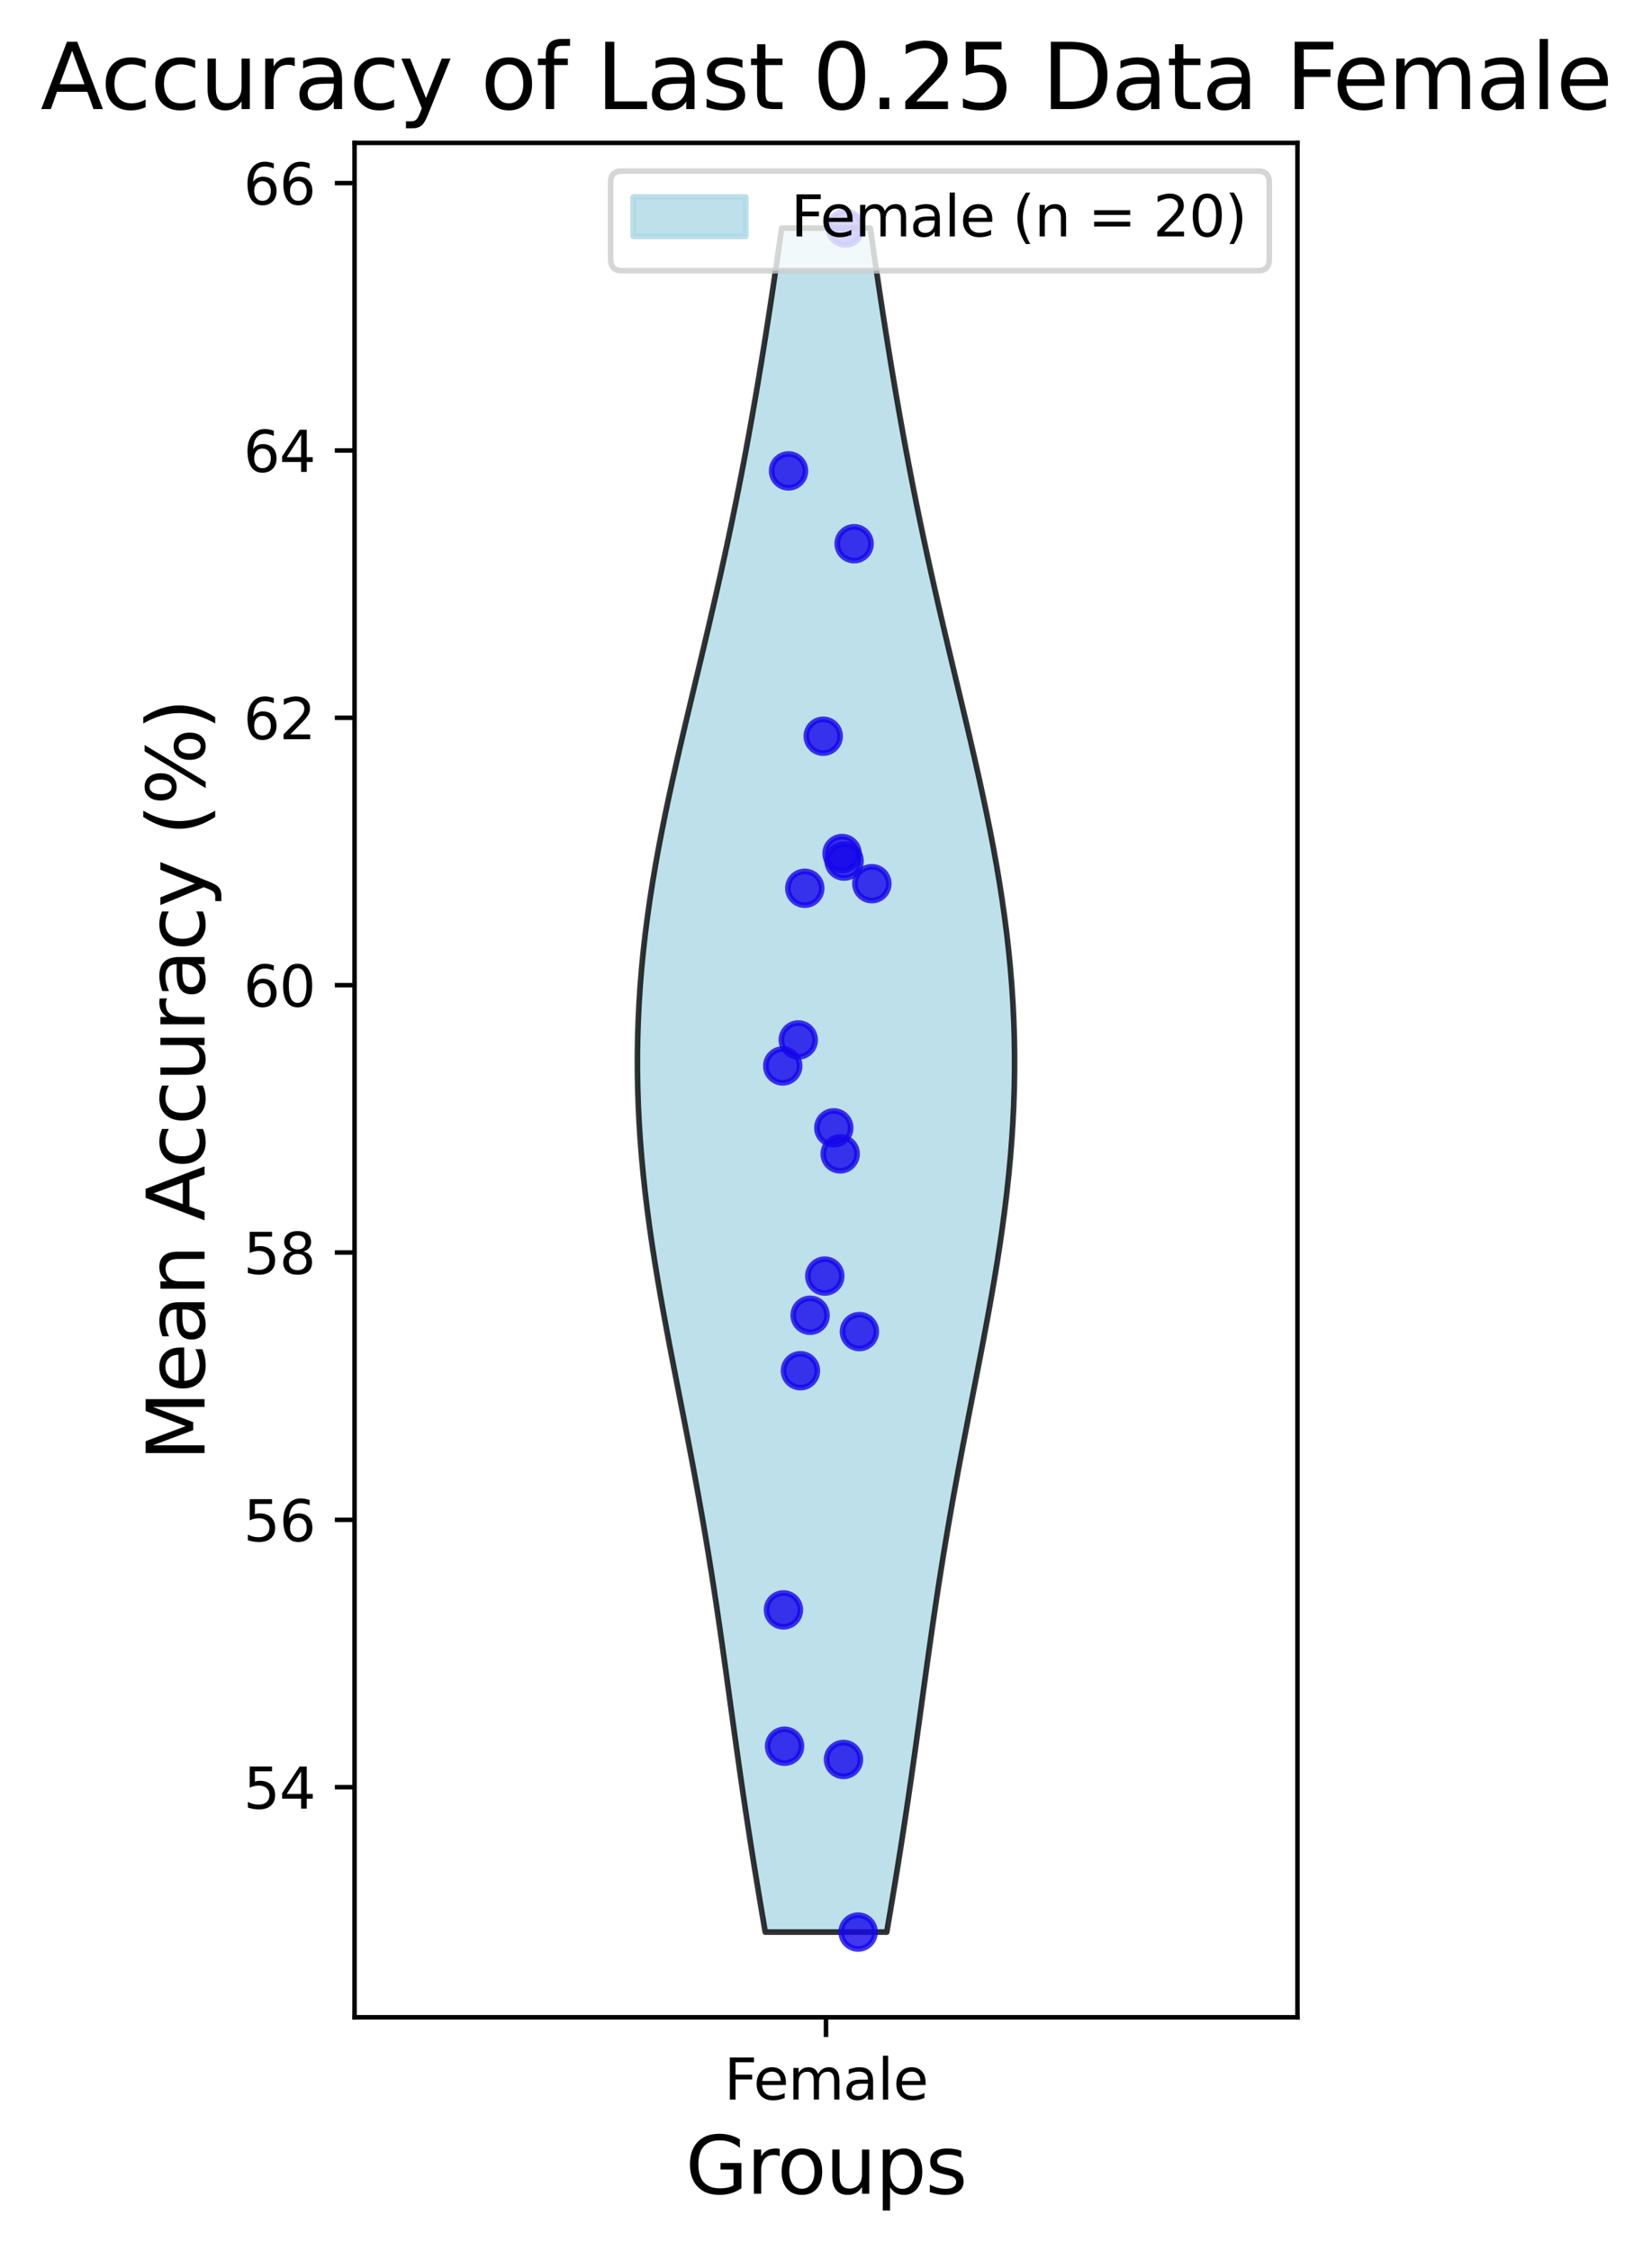 <?xml version="1.0" encoding="utf-8" standalone="no"?>
<!DOCTYPE svg PUBLIC "-//W3C//DTD SVG 1.1//EN"
  "http://www.w3.org/Graphics/SVG/1.1/DTD/svg11.dtd">
<svg xmlns:xlink="http://www.w3.org/1999/xlink" width="293.3pt" height="399.425pt" viewBox="0 0 293.3 399.425" xmlns="http://www.w3.org/2000/svg" version="1.1">
 <defs>
  <style type="text/css">*{stroke-linejoin: round; stroke-linecap: butt}</style>
 </defs>
 <g id="figure_1">
  <g id="patch_1">
   <path d="M 0 399.425 
L 293.3 399.425 
L 293.3 0 
L 0 0 
z
" style="fill: #ffffff"/>
  </g>
  <g id="axes_1">
   <g id="patch_2">
    <path d="M 62.95 357.998 
L 230.35 357.998 
L 230.35 25.358 
L 62.95 25.358 
z
" style="fill: #ffffff"/>
   </g>
   <g id="PolyCollection_1">
    <defs>
     <path id="m35f8112492" d="M 157.438 -56.547 
L 135.862 -56.547 
L 135.342 -59.602 
L 134.828 -62.657 
L 134.322 -65.711 
L 133.825 -68.766 
L 133.339 -71.82 
L 132.863 -74.875 
L 132.398 -77.929 
L 131.943 -80.984 
L 131.497 -84.038 
L 131.06 -87.093 
L 130.63 -90.147 
L 130.205 -93.202 
L 129.783 -96.257 
L 129.362 -99.311 
L 128.94 -102.366 
L 128.514 -105.42 
L 128.081 -108.475 
L 127.641 -111.529 
L 127.189 -114.584 
L 126.726 -117.638 
L 126.248 -120.693 
L 125.756 -123.748 
L 125.249 -126.802 
L 124.726 -129.857 
L 124.187 -132.911 
L 123.634 -135.966 
L 123.068 -139.02 
L 122.49 -142.075 
L 121.903 -145.129 
L 121.31 -148.184 
L 120.712 -151.238 
L 120.114 -154.293 
L 119.52 -157.347 
L 118.931 -160.402 
L 118.353 -163.457 
L 117.789 -166.511 
L 117.243 -169.566 
L 116.718 -172.62 
L 116.218 -175.675 
L 115.746 -178.729 
L 115.306 -181.784 
L 114.9 -184.838 
L 114.532 -187.893 
L 114.203 -190.947 
L 113.916 -194.002 
L 113.674 -197.057 
L 113.476 -200.111 
L 113.326 -203.166 
L 113.225 -206.22 
L 113.172 -209.275 
L 113.17 -212.329 
L 113.218 -215.384 
L 113.317 -218.438 
L 113.467 -221.493 
L 113.667 -224.548 
L 113.916 -227.602 
L 114.215 -230.657 
L 114.56 -233.711 
L 114.952 -236.766 
L 115.387 -239.82 
L 115.865 -242.875 
L 116.381 -245.929 
L 116.934 -248.984 
L 117.521 -252.038 
L 118.138 -255.093 
L 118.782 -258.147 
L 119.449 -261.202 
L 120.136 -264.257 
L 120.839 -267.311 
L 121.554 -270.366 
L 122.278 -273.42 
L 123.006 -276.475 
L 123.737 -279.529 
L 124.467 -282.584 
L 125.192 -285.638 
L 125.911 -288.693 
L 126.62 -291.748 
L 127.319 -294.802 
L 128.005 -297.857 
L 128.677 -300.911 
L 129.334 -303.966 
L 129.976 -307.02 
L 130.602 -310.075 
L 131.212 -313.129 
L 131.806 -316.184 
L 132.384 -319.238 
L 132.948 -322.293 
L 133.497 -325.348 
L 134.032 -328.402 
L 134.555 -331.457 
L 135.064 -334.511 
L 135.563 -337.566 
L 136.05 -340.62 
L 136.527 -343.675 
L 136.994 -346.729 
L 137.452 -349.784 
L 137.901 -352.838 
L 138.341 -355.893 
L 138.772 -358.947 
L 154.528 -358.947 
L 154.528 -358.947 
L 154.959 -355.893 
L 155.399 -352.838 
L 155.848 -349.784 
L 156.306 -346.729 
L 156.773 -343.675 
L 157.25 -340.62 
L 157.737 -337.566 
L 158.236 -334.511 
L 158.745 -331.457 
L 159.268 -328.402 
L 159.803 -325.348 
L 160.352 -322.293 
L 160.916 -319.238 
L 161.494 -316.184 
L 162.088 -313.129 
L 162.698 -310.075 
L 163.324 -307.02 
L 163.966 -303.966 
L 164.623 -300.911 
L 165.295 -297.857 
L 165.981 -294.802 
L 166.68 -291.748 
L 167.389 -288.693 
L 168.108 -285.638 
L 168.833 -282.584 
L 169.563 -279.529 
L 170.294 -276.475 
L 171.022 -273.42 
L 171.746 -270.366 
L 172.461 -267.311 
L 173.164 -264.257 
L 173.851 -261.202 
L 174.518 -258.147 
L 175.162 -255.093 
L 175.779 -252.038 
L 176.366 -248.984 
L 176.919 -245.929 
L 177.435 -242.875 
L 177.913 -239.82 
L 178.348 -236.766 
L 178.74 -233.711 
L 179.085 -230.657 
L 179.384 -227.602 
L 179.633 -224.548 
L 179.833 -221.493 
L 179.983 -218.438 
L 180.082 -215.384 
L 180.13 -212.329 
L 180.128 -209.275 
L 180.075 -206.22 
L 179.974 -203.166 
L 179.824 -200.111 
L 179.626 -197.057 
L 179.384 -194.002 
L 179.097 -190.947 
L 178.768 -187.893 
L 178.4 -184.838 
L 177.994 -181.784 
L 177.554 -178.729 
L 177.082 -175.675 
L 176.582 -172.62 
L 176.057 -169.566 
L 175.511 -166.511 
L 174.947 -163.457 
L 174.369 -160.402 
L 173.78 -157.347 
L 173.186 -154.293 
L 172.588 -151.238 
L 171.99 -148.184 
L 171.397 -145.129 
L 170.81 -142.075 
L 170.232 -139.02 
L 169.666 -135.966 
L 169.113 -132.911 
L 168.574 -129.857 
L 168.051 -126.802 
L 167.544 -123.748 
L 167.052 -120.693 
L 166.574 -117.638 
L 166.111 -114.584 
L 165.659 -111.529 
L 165.219 -108.475 
L 164.786 -105.42 
L 164.36 -102.366 
L 163.938 -99.311 
L 163.517 -96.257 
L 163.095 -93.202 
L 162.67 -90.147 
L 162.24 -87.093 
L 161.803 -84.038 
L 161.357 -80.984 
L 160.902 -77.929 
L 160.437 -74.875 
L 159.961 -71.82 
L 159.475 -68.766 
L 158.978 -65.711 
L 158.472 -62.657 
L 157.958 -59.602 
L 157.438 -56.547 
z
" style="stroke: #000000; stroke-opacity: 0.8"/>
    </defs>
    <g clip-path="url(#p0085c5166b)">
     <use xlink:href="#m35f8112492" x="0" y="399.425" style="fill: #add8e6; fill-opacity: 0.8; stroke: #000000; stroke-opacity: 0.8"/>
    </g>
   </g>
   <g id="matplotlib.axis_1">
    <g id="xtick_1">
     <g id="line2d_1">
      <defs>
       <path id="m10a9a367cb" d="M 0 0 
L 0 3.5 
" style="stroke: #000000; stroke-width: 0.8"/>
      </defs>
      <g>
       <use xlink:href="#m10a9a367cb" x="146.65" y="357.998" style="stroke: #000000; stroke-width: 0.8"/>
      </g>
     </g>
     <g id="text_1">
      <!-- Female -->
      <g transform="translate(128.573 372.596) scale(0.1 -0.1)">
       <defs>
        <path id="DejaVuSans-46" d="M 628 4666 
L 3309 4666 
L 3309 4134 
L 1259 4134 
L 1259 2759 
L 3109 2759 
L 3109 2228 
L 1259 2228 
L 1259 0 
L 628 0 
L 628 4666 
z
" transform="scale(0.016)"/>
        <path id="DejaVuSans-65" d="M 3597 1894 
L 3597 1613 
L 953 1613 
Q 991 1019 1311 708 
Q 1631 397 2203 397 
Q 2534 397 2845 478 
Q 3156 559 3463 722 
L 3463 178 
Q 3153 47 2828 -22 
Q 2503 -91 2169 -91 
Q 1331 -91 842 396 
Q 353 884 353 1716 
Q 353 2575 817 3079 
Q 1281 3584 2069 3584 
Q 2775 3584 3186 3129 
Q 3597 2675 3597 1894 
z
M 3022 2063 
Q 3016 2534 2758 2815 
Q 2500 3097 2075 3097 
Q 1594 3097 1305 2825 
Q 1016 2553 972 2059 
L 3022 2063 
z
" transform="scale(0.016)"/>
        <path id="DejaVuSans-6d" d="M 3328 2828 
Q 3544 3216 3844 3400 
Q 4144 3584 4550 3584 
Q 5097 3584 5394 3201 
Q 5691 2819 5691 2113 
L 5691 0 
L 5113 0 
L 5113 2094 
Q 5113 2597 4934 2840 
Q 4756 3084 4391 3084 
Q 3944 3084 3684 2787 
Q 3425 2491 3425 1978 
L 3425 0 
L 2847 0 
L 2847 2094 
Q 2847 2600 2669 2842 
Q 2491 3084 2119 3084 
Q 1678 3084 1418 2786 
Q 1159 2488 1159 1978 
L 1159 0 
L 581 0 
L 581 3500 
L 1159 3500 
L 1159 2956 
Q 1356 3278 1631 3431 
Q 1906 3584 2284 3584 
Q 2666 3584 2933 3390 
Q 3200 3197 3328 2828 
z
" transform="scale(0.016)"/>
        <path id="DejaVuSans-61" d="M 2194 1759 
Q 1497 1759 1228 1600 
Q 959 1441 959 1056 
Q 959 750 1161 570 
Q 1363 391 1709 391 
Q 2188 391 2477 730 
Q 2766 1069 2766 1631 
L 2766 1759 
L 2194 1759 
z
M 3341 1997 
L 3341 0 
L 2766 0 
L 2766 531 
Q 2569 213 2275 61 
Q 1981 -91 1556 -91 
Q 1019 -91 701 211 
Q 384 513 384 1019 
Q 384 1609 779 1909 
Q 1175 2209 1959 2209 
L 2766 2209 
L 2766 2266 
Q 2766 2663 2505 2880 
Q 2244 3097 1772 3097 
Q 1472 3097 1187 3025 
Q 903 2953 641 2809 
L 641 3341 
Q 956 3463 1253 3523 
Q 1550 3584 1831 3584 
Q 2591 3584 2966 3190 
Q 3341 2797 3341 1997 
z
" transform="scale(0.016)"/>
        <path id="DejaVuSans-6c" d="M 603 4863 
L 1178 4863 
L 1178 0 
L 603 0 
L 603 4863 
z
" transform="scale(0.016)"/>
       </defs>
       <use xlink:href="#DejaVuSans-46"/>
       <use xlink:href="#DejaVuSans-65" x="52.02"/>
       <use xlink:href="#DejaVuSans-6d" x="113.543"/>
       <use xlink:href="#DejaVuSans-61" x="210.955"/>
       <use xlink:href="#DejaVuSans-6c" x="272.234"/>
       <use xlink:href="#DejaVuSans-65" x="300.018"/>
      </g>
     </g>
    </g>
    <g id="text_2">
     <!-- Groups -->
     <g transform="translate(121.696 389.313) scale(0.14 -0.14)">
      <defs>
       <path id="DejaVuSans-47" d="M 3809 666 
L 3809 1919 
L 2778 1919 
L 2778 2438 
L 4434 2438 
L 4434 434 
Q 4069 175 3628 42 
Q 3188 -91 2688 -91 
Q 1594 -91 976 548 
Q 359 1188 359 2328 
Q 359 3472 976 4111 
Q 1594 4750 2688 4750 
Q 3144 4750 3555 4637 
Q 3966 4525 4313 4306 
L 4313 3634 
Q 3963 3931 3569 4081 
Q 3175 4231 2741 4231 
Q 1884 4231 1454 3753 
Q 1025 3275 1025 2328 
Q 1025 1384 1454 906 
Q 1884 428 2741 428 
Q 3075 428 3337 486 
Q 3600 544 3809 666 
z
" transform="scale(0.016)"/>
       <path id="DejaVuSans-72" d="M 2631 2963 
Q 2534 3019 2420 3045 
Q 2306 3072 2169 3072 
Q 1681 3072 1420 2755 
Q 1159 2438 1159 1844 
L 1159 0 
L 581 0 
L 581 3500 
L 1159 3500 
L 1159 2956 
Q 1341 3275 1631 3429 
Q 1922 3584 2338 3584 
Q 2397 3584 2469 3576 
Q 2541 3569 2628 3553 
L 2631 2963 
z
" transform="scale(0.016)"/>
       <path id="DejaVuSans-6f" d="M 1959 3097 
Q 1497 3097 1228 2736 
Q 959 2375 959 1747 
Q 959 1119 1226 758 
Q 1494 397 1959 397 
Q 2419 397 2687 759 
Q 2956 1122 2956 1747 
Q 2956 2369 2687 2733 
Q 2419 3097 1959 3097 
z
M 1959 3584 
Q 2709 3584 3137 3096 
Q 3566 2609 3566 1747 
Q 3566 888 3137 398 
Q 2709 -91 1959 -91 
Q 1206 -91 779 398 
Q 353 888 353 1747 
Q 353 2609 779 3096 
Q 1206 3584 1959 3584 
z
" transform="scale(0.016)"/>
       <path id="DejaVuSans-75" d="M 544 1381 
L 544 3500 
L 1119 3500 
L 1119 1403 
Q 1119 906 1312 657 
Q 1506 409 1894 409 
Q 2359 409 2629 706 
Q 2900 1003 2900 1516 
L 2900 3500 
L 3475 3500 
L 3475 0 
L 2900 0 
L 2900 538 
Q 2691 219 2414 64 
Q 2138 -91 1772 -91 
Q 1169 -91 856 284 
Q 544 659 544 1381 
z
M 1991 3584 
L 1991 3584 
z
" transform="scale(0.016)"/>
       <path id="DejaVuSans-70" d="M 1159 525 
L 1159 -1331 
L 581 -1331 
L 581 3500 
L 1159 3500 
L 1159 2969 
Q 1341 3281 1617 3432 
Q 1894 3584 2278 3584 
Q 2916 3584 3314 3078 
Q 3713 2572 3713 1747 
Q 3713 922 3314 415 
Q 2916 -91 2278 -91 
Q 1894 -91 1617 61 
Q 1341 213 1159 525 
z
M 3116 1747 
Q 3116 2381 2855 2742 
Q 2594 3103 2138 3103 
Q 1681 3103 1420 2742 
Q 1159 2381 1159 1747 
Q 1159 1113 1420 752 
Q 1681 391 2138 391 
Q 2594 391 2855 752 
Q 3116 1113 3116 1747 
z
" transform="scale(0.016)"/>
       <path id="DejaVuSans-73" d="M 2834 3397 
L 2834 2853 
Q 2591 2978 2328 3040 
Q 2066 3103 1784 3103 
Q 1356 3103 1142 2972 
Q 928 2841 928 2578 
Q 928 2378 1081 2264 
Q 1234 2150 1697 2047 
L 1894 2003 
Q 2506 1872 2764 1633 
Q 3022 1394 3022 966 
Q 3022 478 2636 193 
Q 2250 -91 1575 -91 
Q 1294 -91 989 -36 
Q 684 19 347 128 
L 347 722 
Q 666 556 975 473 
Q 1284 391 1588 391 
Q 1994 391 2212 530 
Q 2431 669 2431 922 
Q 2431 1156 2273 1281 
Q 2116 1406 1581 1522 
L 1381 1569 
Q 847 1681 609 1914 
Q 372 2147 372 2553 
Q 372 3047 722 3315 
Q 1072 3584 1716 3584 
Q 2034 3584 2315 3537 
Q 2597 3491 2834 3397 
z
" transform="scale(0.016)"/>
      </defs>
      <use xlink:href="#DejaVuSans-47"/>
      <use xlink:href="#DejaVuSans-72" x="77.49"/>
      <use xlink:href="#DejaVuSans-6f" x="116.354"/>
      <use xlink:href="#DejaVuSans-75" x="177.535"/>
      <use xlink:href="#DejaVuSans-70" x="240.914"/>
      <use xlink:href="#DejaVuSans-73" x="304.391"/>
     </g>
    </g>
   </g>
   <g id="matplotlib.axis_2">
    <g id="ytick_1">
     <g id="line2d_2">
      <defs>
       <path id="me47a71bdb9" d="M 0 0 
L -3.5 0 
" style="stroke: #000000; stroke-width: 0.8"/>
      </defs>
      <g>
       <use xlink:href="#me47a71bdb9" x="62.95" y="317.162" style="stroke: #000000; stroke-width: 0.8"/>
      </g>
     </g>
     <g id="text_3">
      <!-- 54 -->
      <g transform="translate(43.225 320.961) scale(0.1 -0.1)">
       <defs>
        <path id="DejaVuSans-35" d="M 691 4666 
L 3169 4666 
L 3169 4134 
L 1269 4134 
L 1269 2991 
Q 1406 3038 1543 3061 
Q 1681 3084 1819 3084 
Q 2600 3084 3056 2656 
Q 3513 2228 3513 1497 
Q 3513 744 3044 326 
Q 2575 -91 1722 -91 
Q 1428 -91 1123 -41 
Q 819 9 494 109 
L 494 744 
Q 775 591 1075 516 
Q 1375 441 1709 441 
Q 2250 441 2565 725 
Q 2881 1009 2881 1497 
Q 2881 1984 2565 2268 
Q 2250 2553 1709 2553 
Q 1456 2553 1204 2497 
Q 953 2441 691 2322 
L 691 4666 
z
" transform="scale(0.016)"/>
        <path id="DejaVuSans-34" d="M 2419 4116 
L 825 1625 
L 2419 1625 
L 2419 4116 
z
M 2253 4666 
L 3047 4666 
L 3047 1625 
L 3713 1625 
L 3713 1100 
L 3047 1100 
L 3047 0 
L 2419 0 
L 2419 1100 
L 313 1100 
L 313 1709 
L 2253 4666 
z
" transform="scale(0.016)"/>
       </defs>
       <use xlink:href="#DejaVuSans-35"/>
       <use xlink:href="#DejaVuSans-34" x="63.623"/>
      </g>
     </g>
    </g>
    <g id="ytick_2">
     <g id="line2d_3">
      <g>
       <use xlink:href="#me47a71bdb9" x="62.95" y="269.718" style="stroke: #000000; stroke-width: 0.8"/>
      </g>
     </g>
     <g id="text_4">
      <!-- 56 -->
      <g transform="translate(43.225 273.517) scale(0.1 -0.1)">
       <defs>
        <path id="DejaVuSans-36" d="M 2113 2584 
Q 1688 2584 1439 2293 
Q 1191 2003 1191 1497 
Q 1191 994 1439 701 
Q 1688 409 2113 409 
Q 2538 409 2786 701 
Q 3034 994 3034 1497 
Q 3034 2003 2786 2293 
Q 2538 2584 2113 2584 
z
M 3366 4563 
L 3366 3988 
Q 3128 4100 2886 4159 
Q 2644 4219 2406 4219 
Q 1781 4219 1451 3797 
Q 1122 3375 1075 2522 
Q 1259 2794 1537 2939 
Q 1816 3084 2150 3084 
Q 2853 3084 3261 2657 
Q 3669 2231 3669 1497 
Q 3669 778 3244 343 
Q 2819 -91 2113 -91 
Q 1303 -91 875 529 
Q 447 1150 447 2328 
Q 447 3434 972 4092 
Q 1497 4750 2381 4750 
Q 2619 4750 2861 4703 
Q 3103 4656 3366 4563 
z
" transform="scale(0.016)"/>
       </defs>
       <use xlink:href="#DejaVuSans-35"/>
       <use xlink:href="#DejaVuSans-36" x="63.623"/>
      </g>
     </g>
    </g>
    <g id="ytick_3">
     <g id="line2d_4">
      <g>
       <use xlink:href="#me47a71bdb9" x="62.95" y="222.274" style="stroke: #000000; stroke-width: 0.8"/>
      </g>
     </g>
     <g id="text_5">
      <!-- 58 -->
      <g transform="translate(43.225 226.073) scale(0.1 -0.1)">
       <defs>
        <path id="DejaVuSans-38" d="M 2034 2216 
Q 1584 2216 1326 1975 
Q 1069 1734 1069 1313 
Q 1069 891 1326 650 
Q 1584 409 2034 409 
Q 2484 409 2743 651 
Q 3003 894 3003 1313 
Q 3003 1734 2745 1975 
Q 2488 2216 2034 2216 
z
M 1403 2484 
Q 997 2584 770 2862 
Q 544 3141 544 3541 
Q 544 4100 942 4425 
Q 1341 4750 2034 4750 
Q 2731 4750 3128 4425 
Q 3525 4100 3525 3541 
Q 3525 3141 3298 2862 
Q 3072 2584 2669 2484 
Q 3125 2378 3379 2068 
Q 3634 1759 3634 1313 
Q 3634 634 3220 271 
Q 2806 -91 2034 -91 
Q 1263 -91 848 271 
Q 434 634 434 1313 
Q 434 1759 690 2068 
Q 947 2378 1403 2484 
z
M 1172 3481 
Q 1172 3119 1398 2916 
Q 1625 2713 2034 2713 
Q 2441 2713 2670 2916 
Q 2900 3119 2900 3481 
Q 2900 3844 2670 4047 
Q 2441 4250 2034 4250 
Q 1625 4250 1398 4047 
Q 1172 3844 1172 3481 
z
" transform="scale(0.016)"/>
       </defs>
       <use xlink:href="#DejaVuSans-35"/>
       <use xlink:href="#DejaVuSans-38" x="63.623"/>
      </g>
     </g>
    </g>
    <g id="ytick_4">
     <g id="line2d_5">
      <g>
       <use xlink:href="#me47a71bdb9" x="62.95" y="174.83" style="stroke: #000000; stroke-width: 0.8"/>
      </g>
     </g>
     <g id="text_6">
      <!-- 60 -->
      <g transform="translate(43.225 178.629) scale(0.1 -0.1)">
       <defs>
        <path id="DejaVuSans-30" d="M 2034 4250 
Q 1547 4250 1301 3770 
Q 1056 3291 1056 2328 
Q 1056 1369 1301 889 
Q 1547 409 2034 409 
Q 2525 409 2770 889 
Q 3016 1369 3016 2328 
Q 3016 3291 2770 3770 
Q 2525 4250 2034 4250 
z
M 2034 4750 
Q 2819 4750 3233 4129 
Q 3647 3509 3647 2328 
Q 3647 1150 3233 529 
Q 2819 -91 2034 -91 
Q 1250 -91 836 529 
Q 422 1150 422 2328 
Q 422 3509 836 4129 
Q 1250 4750 2034 4750 
z
" transform="scale(0.016)"/>
       </defs>
       <use xlink:href="#DejaVuSans-36"/>
       <use xlink:href="#DejaVuSans-30" x="63.623"/>
      </g>
     </g>
    </g>
    <g id="ytick_5">
     <g id="line2d_6">
      <g>
       <use xlink:href="#me47a71bdb9" x="62.95" y="127.386" style="stroke: #000000; stroke-width: 0.8"/>
      </g>
     </g>
     <g id="text_7">
      <!-- 62 -->
      <g transform="translate(43.225 131.185) scale(0.1 -0.1)">
       <defs>
        <path id="DejaVuSans-32" d="M 1228 531 
L 3431 531 
L 3431 0 
L 469 0 
L 469 531 
Q 828 903 1448 1529 
Q 2069 2156 2228 2338 
Q 2531 2678 2651 2914 
Q 2772 3150 2772 3378 
Q 2772 3750 2511 3984 
Q 2250 4219 1831 4219 
Q 1534 4219 1204 4116 
Q 875 4013 500 3803 
L 500 4441 
Q 881 4594 1212 4672 
Q 1544 4750 1819 4750 
Q 2544 4750 2975 4387 
Q 3406 4025 3406 3419 
Q 3406 3131 3298 2873 
Q 3191 2616 2906 2266 
Q 2828 2175 2409 1742 
Q 1991 1309 1228 531 
z
" transform="scale(0.016)"/>
       </defs>
       <use xlink:href="#DejaVuSans-36"/>
       <use xlink:href="#DejaVuSans-32" x="63.623"/>
      </g>
     </g>
    </g>
    <g id="ytick_6">
     <g id="line2d_7">
      <g>
       <use xlink:href="#me47a71bdb9" x="62.95" y="79.942" style="stroke: #000000; stroke-width: 0.8"/>
      </g>
     </g>
     <g id="text_8">
      <!-- 64 -->
      <g transform="translate(43.225 83.741) scale(0.1 -0.1)">
       <use xlink:href="#DejaVuSans-36"/>
       <use xlink:href="#DejaVuSans-34" x="63.623"/>
      </g>
     </g>
    </g>
    <g id="ytick_7">
     <g id="line2d_8">
      <g>
       <use xlink:href="#me47a71bdb9" x="62.95" y="32.498" style="stroke: #000000; stroke-width: 0.8"/>
      </g>
     </g>
     <g id="text_9">
      <!-- 66 -->
      <g transform="translate(43.225 36.297) scale(0.1 -0.1)">
       <use xlink:href="#DejaVuSans-36"/>
       <use xlink:href="#DejaVuSans-36" x="63.623"/>
      </g>
     </g>
    </g>
    <g id="text_10">
     <!-- Mean Accuracy (%) -->
     <g transform="translate(36.313 259.272) rotate(-90) scale(0.14 -0.14)">
      <defs>
       <path id="DejaVuSans-4d" d="M 628 4666 
L 1569 4666 
L 2759 1491 
L 3956 4666 
L 4897 4666 
L 4897 0 
L 4281 0 
L 4281 4097 
L 3078 897 
L 2444 897 
L 1241 4097 
L 1241 0 
L 628 0 
L 628 4666 
z
" transform="scale(0.016)"/>
       <path id="DejaVuSans-6e" d="M 3513 2113 
L 3513 0 
L 2938 0 
L 2938 2094 
Q 2938 2591 2744 2837 
Q 2550 3084 2163 3084 
Q 1697 3084 1428 2787 
Q 1159 2491 1159 1978 
L 1159 0 
L 581 0 
L 581 3500 
L 1159 3500 
L 1159 2956 
Q 1366 3272 1645 3428 
Q 1925 3584 2291 3584 
Q 2894 3584 3203 3211 
Q 3513 2838 3513 2113 
z
" transform="scale(0.016)"/>
       <path id="DejaVuSans-20" transform="scale(0.016)"/>
       <path id="DejaVuSans-41" d="M 2188 4044 
L 1331 1722 
L 3047 1722 
L 2188 4044 
z
M 1831 4666 
L 2547 4666 
L 4325 0 
L 3669 0 
L 3244 1197 
L 1141 1197 
L 716 0 
L 50 0 
L 1831 4666 
z
" transform="scale(0.016)"/>
       <path id="DejaVuSans-63" d="M 3122 3366 
L 3122 2828 
Q 2878 2963 2633 3030 
Q 2388 3097 2138 3097 
Q 1578 3097 1268 2742 
Q 959 2388 959 1747 
Q 959 1106 1268 751 
Q 1578 397 2138 397 
Q 2388 397 2633 464 
Q 2878 531 3122 666 
L 3122 134 
Q 2881 22 2623 -34 
Q 2366 -91 2075 -91 
Q 1284 -91 818 406 
Q 353 903 353 1747 
Q 353 2603 823 3093 
Q 1294 3584 2113 3584 
Q 2378 3584 2631 3529 
Q 2884 3475 3122 3366 
z
" transform="scale(0.016)"/>
       <path id="DejaVuSans-79" d="M 2059 -325 
Q 1816 -950 1584 -1140 
Q 1353 -1331 966 -1331 
L 506 -1331 
L 506 -850 
L 844 -850 
Q 1081 -850 1212 -737 
Q 1344 -625 1503 -206 
L 1606 56 
L 191 3500 
L 800 3500 
L 1894 763 
L 2988 3500 
L 3597 3500 
L 2059 -325 
z
" transform="scale(0.016)"/>
       <path id="DejaVuSans-28" d="M 1984 4856 
Q 1566 4138 1362 3434 
Q 1159 2731 1159 2009 
Q 1159 1288 1364 580 
Q 1569 -128 1984 -844 
L 1484 -844 
Q 1016 -109 783 600 
Q 550 1309 550 2009 
Q 550 2706 781 3412 
Q 1013 4119 1484 4856 
L 1984 4856 
z
" transform="scale(0.016)"/>
       <path id="DejaVuSans-25" d="M 4653 2053 
Q 4381 2053 4226 1822 
Q 4072 1591 4072 1178 
Q 4072 772 4226 539 
Q 4381 306 4653 306 
Q 4919 306 5073 539 
Q 5228 772 5228 1178 
Q 5228 1588 5073 1820 
Q 4919 2053 4653 2053 
z
M 4653 2450 
Q 5147 2450 5437 2106 
Q 5728 1763 5728 1178 
Q 5728 594 5436 251 
Q 5144 -91 4653 -91 
Q 4153 -91 3862 251 
Q 3572 594 3572 1178 
Q 3572 1766 3864 2108 
Q 4156 2450 4653 2450 
z
M 1428 4353 
Q 1159 4353 1004 4120 
Q 850 3888 850 3481 
Q 850 3069 1003 2837 
Q 1156 2606 1428 2606 
Q 1700 2606 1854 2837 
Q 2009 3069 2009 3481 
Q 2009 3884 1853 4118 
Q 1697 4353 1428 4353 
z
M 4250 4750 
L 4750 4750 
L 1831 -91 
L 1331 -91 
L 4250 4750 
z
M 1428 4750 
Q 1922 4750 2215 4408 
Q 2509 4066 2509 3481 
Q 2509 2891 2217 2550 
Q 1925 2209 1428 2209 
Q 931 2209 642 2551 
Q 353 2894 353 3481 
Q 353 4063 643 4406 
Q 934 4750 1428 4750 
z
" transform="scale(0.016)"/>
       <path id="DejaVuSans-29" d="M 513 4856 
L 1013 4856 
Q 1481 4119 1714 3412 
Q 1947 2706 1947 2009 
Q 1947 1309 1714 600 
Q 1481 -109 1013 -844 
L 513 -844 
Q 928 -128 1133 580 
Q 1338 1288 1338 2009 
Q 1338 2731 1133 3434 
Q 928 4138 513 4856 
z
" transform="scale(0.016)"/>
      </defs>
      <use xlink:href="#DejaVuSans-4d"/>
      <use xlink:href="#DejaVuSans-65" x="86.279"/>
      <use xlink:href="#DejaVuSans-61" x="147.803"/>
      <use xlink:href="#DejaVuSans-6e" x="209.082"/>
      <use xlink:href="#DejaVuSans-20" x="272.461"/>
      <use xlink:href="#DejaVuSans-41" x="304.248"/>
      <use xlink:href="#DejaVuSans-63" x="370.906"/>
      <use xlink:href="#DejaVuSans-63" x="425.887"/>
      <use xlink:href="#DejaVuSans-75" x="480.867"/>
      <use xlink:href="#DejaVuSans-72" x="544.246"/>
      <use xlink:href="#DejaVuSans-61" x="585.359"/>
      <use xlink:href="#DejaVuSans-63" x="646.639"/>
      <use xlink:href="#DejaVuSans-79" x="701.619"/>
      <use xlink:href="#DejaVuSans-20" x="760.799"/>
      <use xlink:href="#DejaVuSans-28" x="792.586"/>
      <use xlink:href="#DejaVuSans-25" x="831.6"/>
      <use xlink:href="#DejaVuSans-29" x="926.619"/>
     </g>
    </g>
   </g>
   <g id="patch_3">
    <path d="M 62.95 357.998 
L 62.95 25.358 
" style="fill: none; stroke: #000000; stroke-width: 0.8; stroke-linejoin: miter; stroke-linecap: square"/>
   </g>
   <g id="patch_4">
    <path d="M 230.35 357.998 
L 230.35 25.358 
" style="fill: none; stroke: #000000; stroke-width: 0.8; stroke-linejoin: miter; stroke-linecap: square"/>
   </g>
   <g id="patch_5">
    <path d="M 62.95 357.998 
L 230.35 357.998 
" style="fill: none; stroke: #000000; stroke-width: 0.8; stroke-linejoin: miter; stroke-linecap: square"/>
   </g>
   <g id="patch_6">
    <path d="M 62.95 25.358 
L 230.35 25.358 
" style="fill: none; stroke: #000000; stroke-width: 0.8; stroke-linejoin: miter; stroke-linecap: square"/>
   </g>
   <g id="PathCollection_1">
    <defs>
     <path id="m9524b7ce62" d="M 0 3 
C 0.796 3 1.559 2.684 2.121 2.121 
C 2.684 1.559 3 0.796 3 0 
C 3 -0.796 2.684 -1.559 2.121 -2.121 
C 1.559 -2.684 0.796 -3 0 -3 
C -0.796 -3 -1.559 -2.684 -2.121 -2.121 
C -2.684 -1.559 -3 -0.796 -3 0 
C -3 0.796 -2.684 1.559 -2.121 2.121 
C -1.559 2.684 -0.796 3 0 3 
z
" style="stroke: #1405eb; stroke-opacity: 0.8"/>
    </defs>
    <g clip-path="url(#p0085c5166b)">
     <use xlink:href="#m9524b7ce62" x="152.347" y="342.877" style="fill: #1405eb; fill-opacity: 0.8; stroke: #1405eb; stroke-opacity: 0.8"/>
     <use xlink:href="#m9524b7ce62" x="143.83" y="233.414" style="fill: #1405eb; fill-opacity: 0.8; stroke: #1405eb; stroke-opacity: 0.8"/>
     <use xlink:href="#m9524b7ce62" x="149.865" y="152.813" style="fill: #1405eb; fill-opacity: 0.8; stroke: #1405eb; stroke-opacity: 0.8"/>
     <use xlink:href="#m9524b7ce62" x="146.158" y="130.654" style="fill: #1405eb; fill-opacity: 0.8; stroke: #1405eb; stroke-opacity: 0.8"/>
     <use xlink:href="#m9524b7ce62" x="141.726" y="184.556" style="fill: #1405eb; fill-opacity: 0.8; stroke: #1405eb; stroke-opacity: 0.8"/>
     <use xlink:href="#m9524b7ce62" x="139.996" y="83.568" style="fill: #1405eb; fill-opacity: 0.8; stroke: #1405eb; stroke-opacity: 0.8"/>
     <use xlink:href="#m9524b7ce62" x="138.972" y="189.167" style="fill: #1405eb; fill-opacity: 0.8; stroke: #1405eb; stroke-opacity: 0.8"/>
     <use xlink:href="#m9524b7ce62" x="142.112" y="243.256" style="fill: #1405eb; fill-opacity: 0.8; stroke: #1405eb; stroke-opacity: 0.8"/>
     <use xlink:href="#m9524b7ce62" x="148.033" y="200.157" style="fill: #1405eb; fill-opacity: 0.8; stroke: #1405eb; stroke-opacity: 0.8"/>
     <use xlink:href="#m9524b7ce62" x="149.754" y="312.243" style="fill: #1405eb; fill-opacity: 0.8; stroke: #1405eb; stroke-opacity: 0.8"/>
     <use xlink:href="#m9524b7ce62" x="150.075" y="40.477" style="fill: #1405eb; fill-opacity: 0.8; stroke: #1405eb; stroke-opacity: 0.8"/>
     <use xlink:href="#m9524b7ce62" x="152.578" y="236.31" style="fill: #1405eb; fill-opacity: 0.8; stroke: #1405eb; stroke-opacity: 0.8"/>
     <use xlink:href="#m9524b7ce62" x="142.882" y="157.638" style="fill: #1405eb; fill-opacity: 0.8; stroke: #1405eb; stroke-opacity: 0.8"/>
     <use xlink:href="#m9524b7ce62" x="139.095" y="285.701" style="fill: #1405eb; fill-opacity: 0.8; stroke: #1405eb; stroke-opacity: 0.8"/>
     <use xlink:href="#m9524b7ce62" x="154.791" y="156.824" style="fill: #1405eb; fill-opacity: 0.8; stroke: #1405eb; stroke-opacity: 0.8"/>
     <use xlink:href="#m9524b7ce62" x="149.504" y="151.474" style="fill: #1405eb; fill-opacity: 0.8; stroke: #1405eb; stroke-opacity: 0.8"/>
     <use xlink:href="#m9524b7ce62" x="151.643" y="96.492" style="fill: #1405eb; fill-opacity: 0.8; stroke: #1405eb; stroke-opacity: 0.8"/>
     <use xlink:href="#m9524b7ce62" x="146.434" y="226.459" style="fill: #1405eb; fill-opacity: 0.8; stroke: #1405eb; stroke-opacity: 0.8"/>
     <use xlink:href="#m9524b7ce62" x="149.163" y="204.779" style="fill: #1405eb; fill-opacity: 0.8; stroke: #1405eb; stroke-opacity: 0.8"/>
     <use xlink:href="#m9524b7ce62" x="139.293" y="309.892" style="fill: #1405eb; fill-opacity: 0.8; stroke: #1405eb; stroke-opacity: 0.8"/>
    </g>
   </g>
   <g id="text_11">
    <!-- Accuracy of Last 0.25 Data Female -->
    <g transform="translate(7.2 19.358) scale(0.16 -0.16)">
     <defs>
      <path id="DejaVuSans-66" d="M 2375 4863 
L 2375 4384 
L 1825 4384 
Q 1516 4384 1395 4259 
Q 1275 4134 1275 3809 
L 1275 3500 
L 2222 3500 
L 2222 3053 
L 1275 3053 
L 1275 0 
L 697 0 
L 697 3053 
L 147 3053 
L 147 3500 
L 697 3500 
L 697 3744 
Q 697 4328 969 4595 
Q 1241 4863 1831 4863 
L 2375 4863 
z
" transform="scale(0.016)"/>
      <path id="DejaVuSans-4c" d="M 628 4666 
L 1259 4666 
L 1259 531 
L 3531 531 
L 3531 0 
L 628 0 
L 628 4666 
z
" transform="scale(0.016)"/>
      <path id="DejaVuSans-74" d="M 1172 4494 
L 1172 3500 
L 2356 3500 
L 2356 3053 
L 1172 3053 
L 1172 1153 
Q 1172 725 1289 603 
Q 1406 481 1766 481 
L 2356 481 
L 2356 0 
L 1766 0 
Q 1100 0 847 248 
Q 594 497 594 1153 
L 594 3053 
L 172 3053 
L 172 3500 
L 594 3500 
L 594 4494 
L 1172 4494 
z
" transform="scale(0.016)"/>
      <path id="DejaVuSans-2e" d="M 684 794 
L 1344 794 
L 1344 0 
L 684 0 
L 684 794 
z
" transform="scale(0.016)"/>
      <path id="DejaVuSans-44" d="M 1259 4147 
L 1259 519 
L 2022 519 
Q 2988 519 3436 956 
Q 3884 1394 3884 2338 
Q 3884 3275 3436 3711 
Q 2988 4147 2022 4147 
L 1259 4147 
z
M 628 4666 
L 1925 4666 
Q 3281 4666 3915 4102 
Q 4550 3538 4550 2338 
Q 4550 1131 3912 565 
Q 3275 0 1925 0 
L 628 0 
L 628 4666 
z
" transform="scale(0.016)"/>
     </defs>
     <use xlink:href="#DejaVuSans-41"/>
     <use xlink:href="#DejaVuSans-63" x="66.658"/>
     <use xlink:href="#DejaVuSans-63" x="121.639"/>
     <use xlink:href="#DejaVuSans-75" x="176.619"/>
     <use xlink:href="#DejaVuSans-72" x="239.998"/>
     <use xlink:href="#DejaVuSans-61" x="281.111"/>
     <use xlink:href="#DejaVuSans-63" x="342.391"/>
     <use xlink:href="#DejaVuSans-79" x="397.371"/>
     <use xlink:href="#DejaVuSans-20" x="456.551"/>
     <use xlink:href="#DejaVuSans-6f" x="488.338"/>
     <use xlink:href="#DejaVuSans-66" x="549.52"/>
     <use xlink:href="#DejaVuSans-20" x="584.725"/>
     <use xlink:href="#DejaVuSans-4c" x="616.512"/>
     <use xlink:href="#DejaVuSans-61" x="672.225"/>
     <use xlink:href="#DejaVuSans-73" x="733.504"/>
     <use xlink:href="#DejaVuSans-74" x="785.604"/>
     <use xlink:href="#DejaVuSans-20" x="824.812"/>
     <use xlink:href="#DejaVuSans-30" x="856.6"/>
     <use xlink:href="#DejaVuSans-2e" x="920.223"/>
     <use xlink:href="#DejaVuSans-32" x="952.01"/>
     <use xlink:href="#DejaVuSans-35" x="1015.633"/>
     <use xlink:href="#DejaVuSans-20" x="1079.256"/>
     <use xlink:href="#DejaVuSans-44" x="1111.043"/>
     <use xlink:href="#DejaVuSans-61" x="1188.045"/>
     <use xlink:href="#DejaVuSans-74" x="1249.324"/>
     <use xlink:href="#DejaVuSans-61" x="1288.533"/>
     <use xlink:href="#DejaVuSans-20" x="1349.812"/>
     <use xlink:href="#DejaVuSans-46" x="1381.6"/>
     <use xlink:href="#DejaVuSans-65" x="1433.619"/>
     <use xlink:href="#DejaVuSans-6d" x="1495.143"/>
     <use xlink:href="#DejaVuSans-61" x="1592.555"/>
     <use xlink:href="#DejaVuSans-6c" x="1653.834"/>
     <use xlink:href="#DejaVuSans-65" x="1681.617"/>
    </g>
   </g>
   <g id="legend_1">
    <g id="patch_7">
     <path d="M 110.416 48.036 
L 223.35 48.036 
Q 225.35 48.036 225.35 46.036 
L 225.35 32.358 
Q 225.35 30.358 223.35 30.358 
L 110.416 30.358 
Q 108.416 30.358 108.416 32.358 
L 108.416 46.036 
Q 108.416 48.036 110.416 48.036 
z
" style="fill: #ffffff; opacity: 0.8; stroke: #cccccc; stroke-linejoin: miter"/>
    </g>
    <g id="patch_8">
     <path d="M 112.416 41.956 
L 132.416 41.956 
L 132.416 34.956 
L 112.416 34.956 
z
" style="fill: #add8e6; opacity: 0.8; stroke: #add8e6; stroke-linejoin: miter"/>
    </g>
    <g id="text_12">
     <!-- Female (n = 20) -->
     <g transform="translate(140.416 41.956) scale(0.1 -0.1)">
      <defs>
       <path id="DejaVuSans-3d" d="M 678 2906 
L 4684 2906 
L 4684 2381 
L 678 2381 
L 678 2906 
z
M 678 1631 
L 4684 1631 
L 4684 1100 
L 678 1100 
L 678 1631 
z
" transform="scale(0.016)"/>
      </defs>
      <use xlink:href="#DejaVuSans-46"/>
      <use xlink:href="#DejaVuSans-65" x="52.02"/>
      <use xlink:href="#DejaVuSans-6d" x="113.543"/>
      <use xlink:href="#DejaVuSans-61" x="210.955"/>
      <use xlink:href="#DejaVuSans-6c" x="272.234"/>
      <use xlink:href="#DejaVuSans-65" x="300.018"/>
      <use xlink:href="#DejaVuSans-20" x="361.541"/>
      <use xlink:href="#DejaVuSans-28" x="393.328"/>
      <use xlink:href="#DejaVuSans-6e" x="432.342"/>
      <use xlink:href="#DejaVuSans-20" x="495.721"/>
      <use xlink:href="#DejaVuSans-3d" x="527.508"/>
      <use xlink:href="#DejaVuSans-20" x="611.297"/>
      <use xlink:href="#DejaVuSans-32" x="643.084"/>
      <use xlink:href="#DejaVuSans-30" x="706.707"/>
      <use xlink:href="#DejaVuSans-29" x="770.33"/>
     </g>
    </g>
   </g>
  </g>
 </g>
 <defs>
  <clipPath id="p0085c5166b">
   <rect x="62.95" y="25.358" width="167.4" height="332.64"/>
  </clipPath>
 </defs>
</svg>
